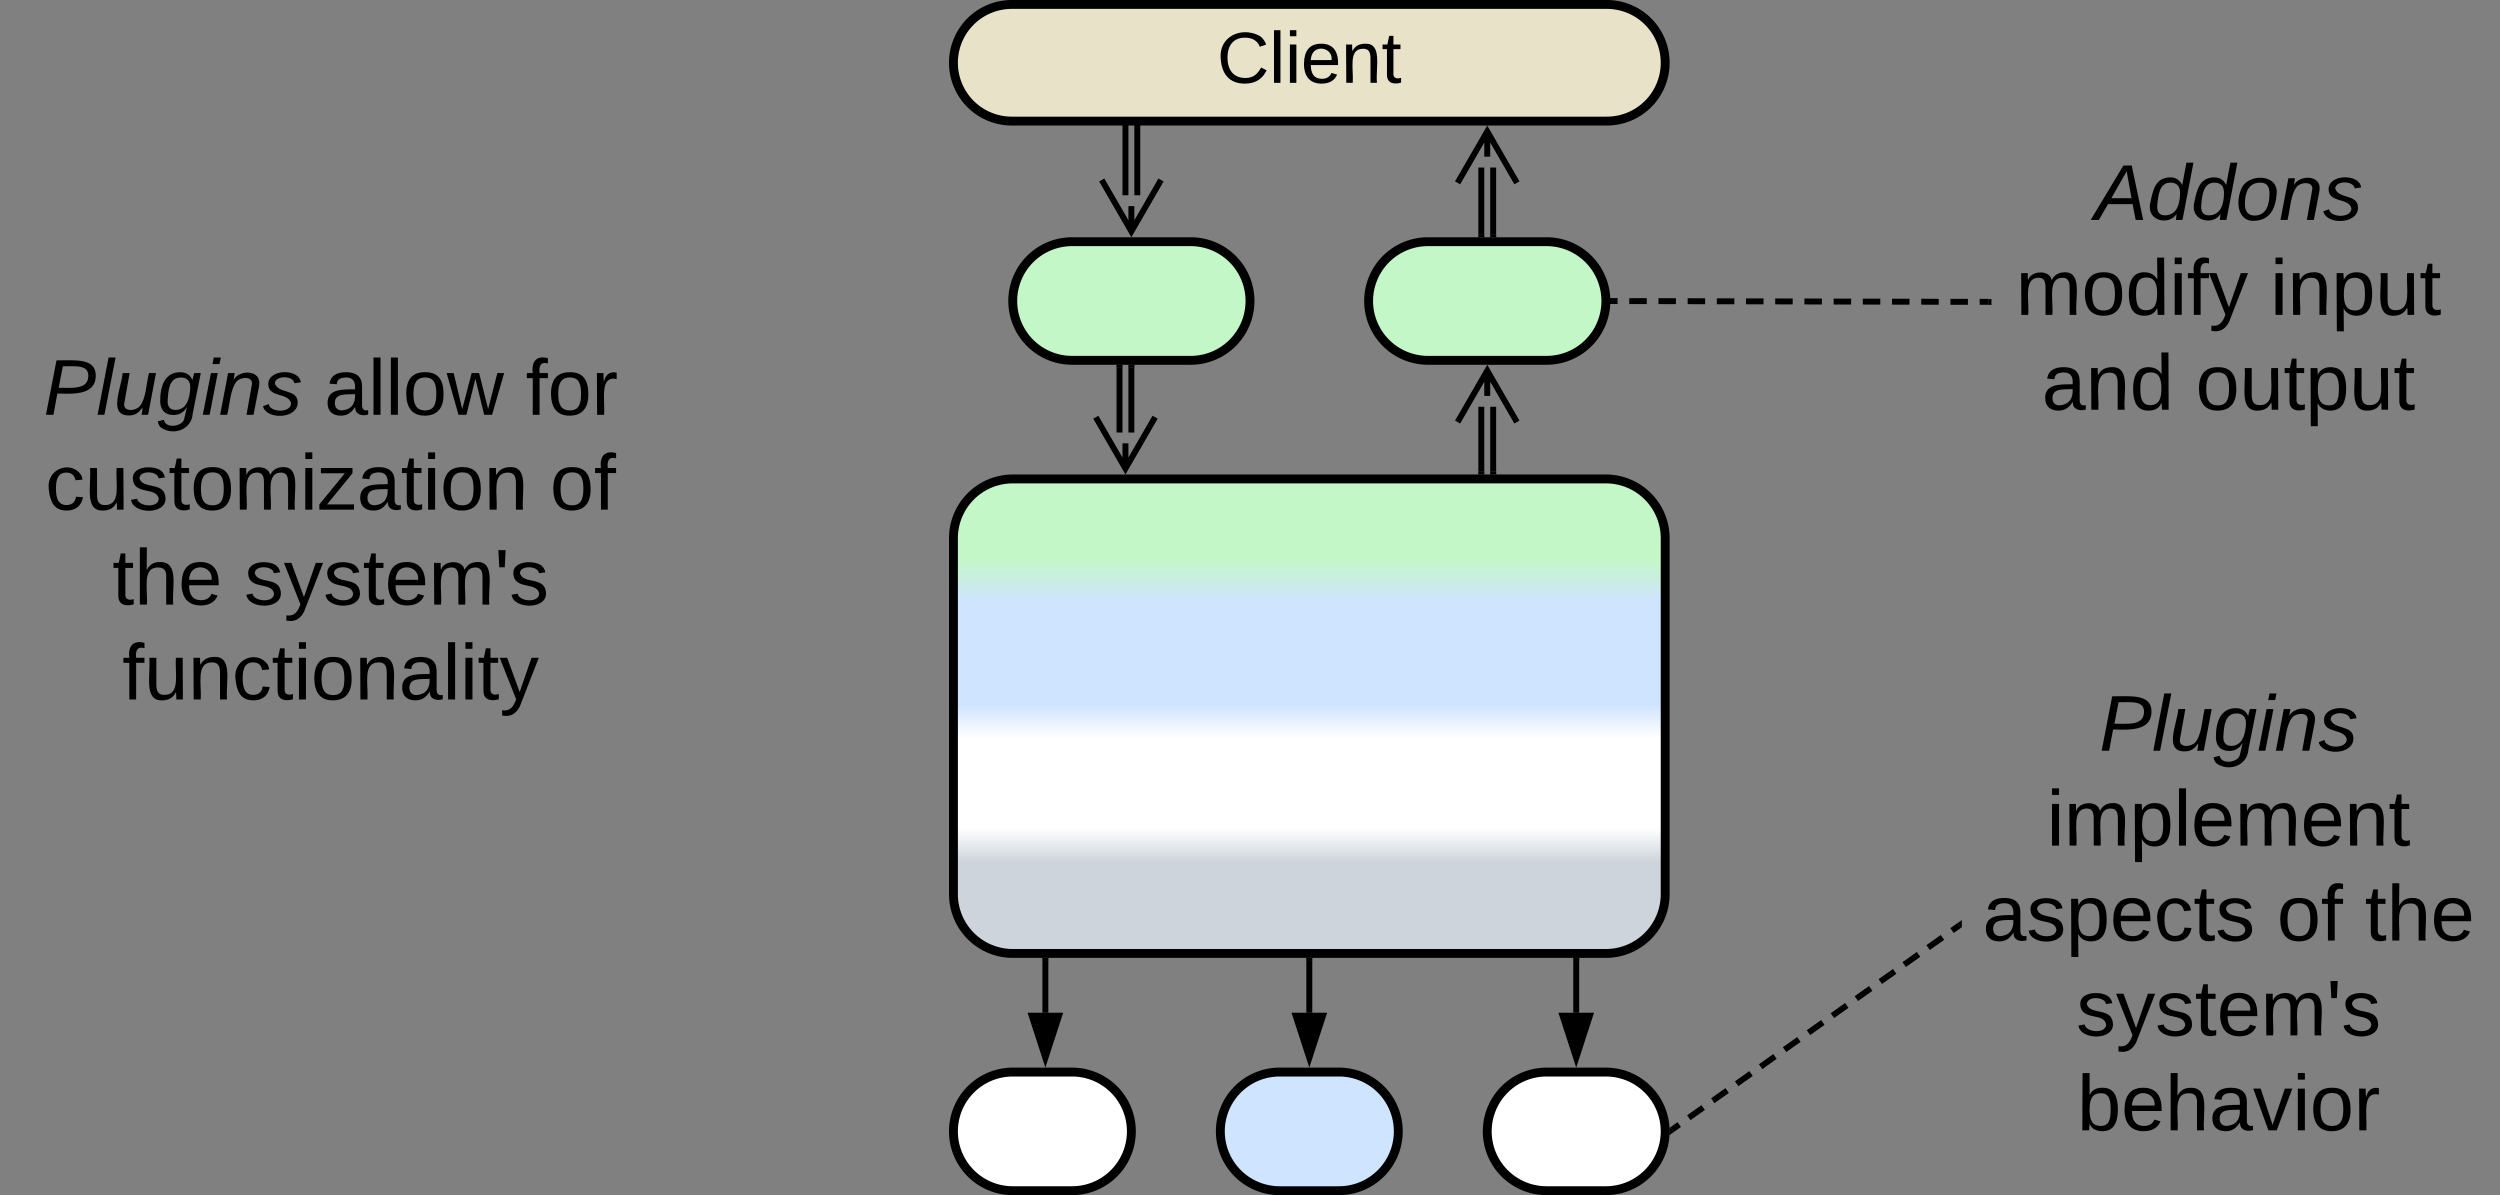 <svg xmlns="http://www.w3.org/2000/svg" xmlns:xlink="http://www.w3.org/1999/xlink" xmlns:lucid="lucid" width="843" height="403"><rect width="100%" height="100%" fill="#808080" stroke="none"/><g transform="translate(-338.5 -378.5)" lucid:page-tab-id="0_0"><path d="M660 560a20 20 0 0 1 20-20h200a20 20 0 0 1 20 20v120a20 20 0 0 1-20 20H680a20 20 0 0 1-20-20z" stroke="#000" stroke-width="3" fill="url(#a)"/><path d="M680 480a20 20 0 0 1 20-20h40a20 20 0 0 1 20 20 20 20 0 0 1-20 20h-40a20 20 0 0 1-20-20zM800 480a20 20 0 0 1 20-20h40a20 20 0 0 1 20 20 20 20 0 0 1-20 20h-40a20 20 0 0 1-20-20z" stroke="#000" stroke-width="3" fill="#c3f7c8"/><path d="M716 524.34V502.5M720 524.34V502.5M728 519.18l-10 17.32-10-17.32m10 17.32V528" stroke="#000" stroke-width="2" fill="none"/><path d="M716.98 502.53H715v-1.03H717zM720.98 502.53H719v-1.03H721z" stroke="#000" stroke-width=".05"/><path d="M838 537.5v-21.84M842 537.5v-21.84" stroke="#000" stroke-width="2" fill="none"/><path d="M838.98 538.5H837v-1.03H839zM842.98 538.5H841v-1.03H843z" stroke="#000" stroke-width=".05"/><path d="M830 520.82l10-17.32 10 17.32m-10-17.32v8.5" stroke="#000" stroke-width="2" fill="none"/><path d="M660 760a20 20 0 0 1 20-20h20a20 20 0 0 1 20 20 20 20 0 0 1-20 20h-20a20 20 0 0 1-20-20z" stroke="#000" stroke-width="3" fill="#fff"/><path d="M750 760a20 20 0 0 1 20-20h20a20 20 0 0 1 20 20 20 20 0 0 1-20 20h-20a20 20 0 0 1-20-20z" stroke="#000" stroke-width="3" fill="#cfe4ff"/><path d="M840 760a20 20 0 0 1 20-20h20a20 20 0 0 1 20 20 20 20 0 0 1-20 20h-20a20 20 0 0 1-20-20z" stroke="#000" stroke-width="3" fill="#fff"/><path d="M780 702.5V720" stroke="#000" stroke-width="2" fill="none"/><path d="M780.98 702.53H779v-1.03H781z" stroke="#000" stroke-width=".05"/><path d="M780 735.26L775.37 721h9.26z" stroke="#000" stroke-width="2"/><path d="M870 702.5V720" stroke="#000" stroke-width="2" fill="none"/><path d="M870.98 702.53H869v-1.03H871z" stroke="#000" stroke-width=".05"/><path d="M870 735.26L865.37 721h9.26z" stroke="#000" stroke-width="2"/><path d="M691 702.5V720" stroke="#000" stroke-width="2" fill="none"/><path d="M691.98 702.53H690v-1.03H692z" stroke="#000" stroke-width=".05"/><path d="M691 735.26L686.37 721h9.26z" stroke="#000" stroke-width="2"/><path d="M340 406a6 6 0 0 1 6-6h208a6 6 0 0 1 6 6v308a6 6 0 0 1-6 6H346a6 6 0 0 1-6-6z" stroke="#000" stroke-opacity="0" stroke-width="3" fill="#fff" fill-opacity="0"/><use xlink:href="#b" transform="matrix(1,0,0,1,345,405) translate(8.185 113.365)"/><use xlink:href="#c" transform="matrix(1,0,0,1,345,405) translate(102.852 113.365)"/><use xlink:href="#d" transform="matrix(1,0,0,1,345,405) translate(170.778 113.365)"/><use xlink:href="#e" transform="matrix(1,0,0,1,345,405) translate(8.815 145.365)"/><use xlink:href="#f" transform="matrix(1,0,0,1,345,405) translate(178.963 145.365)"/><use xlink:href="#g" transform="matrix(1,0,0,1,345,405) translate(31.407 177.365)"/><use xlink:href="#h" transform="matrix(1,0,0,1,345,405) translate(75.852 177.365)"/><use xlink:href="#i" transform="matrix(1,0,0,1,345,405) translate(34.741 209.365)"/><path d="M1010 425.33a6 6 0 0 1 6-6h148a6 6 0 0 1 6 6v110a6 6 0 0 1-6 6h-148a6 6 0 0 1-6-6z" stroke="#000" stroke-opacity="0" stroke-width="3" fill="#fff" fill-opacity="0"/><use xlink:href="#j" transform="matrix(1,0,0,1,1015,424.333) translate(29.815 28.333)"/><use xlink:href="#k" transform="matrix(1,0,0,1,1015,424.333) translate(3.259 60.333)"/><use xlink:href="#l" transform="matrix(1,0,0,1,1015,424.333) translate(89.037 60.333)"/><use xlink:href="#m" transform="matrix(1,0,0,1,1015,424.333) translate(12.037 92.333)"/><use xlink:href="#n" transform="matrix(1,0,0,1,1015,424.333) translate(63.889 92.333)"/><path d="M881 480h2.95m3.94.02l5.9.02m3.94 0l5.9.02m3.95 0l5.9.03m3.93 0h5.9m3.95.02l5.9.02m3.94 0l5.9.02m3.95 0l5.9.03m3.95 0h5.9m3.94.02l5.9.02m3.95 0l5.9.02m3.95 0l5.9.03m3.95 0h5.9m3.95.02h2.95M881.03 480H880" stroke="#000" stroke-width="2" fill="none"/><path d="M1010 479.36v1.95h-1.03v-1.94z" stroke="#000" stroke-width=".05" fill="#000"/><path d="M1000 606a6 6 0 0 1 6-6h168a6 6 0 0 1 6 6v168a6 6 0 0 1-6 6h-168a6 6 0 0 1-6-6z" stroke="#000" stroke-opacity="0" stroke-width="3" fill="#fff" fill-opacity="0"/><use xlink:href="#o" transform="matrix(1,0,0,1,1005,605) translate(41.37 26.646)"/><use xlink:href="#p" transform="matrix(1,0,0,1,1005,605) translate(23.667 58.646)"/><use xlink:href="#q" transform="matrix(1,0,0,1,1005,605) translate(2.037 90.646)"/><use xlink:href="#r" transform="matrix(1,0,0,1,1005,605) translate(101.296 90.646)"/><use xlink:href="#s" transform="matrix(1,0,0,1,1005,605) translate(130.926 90.646)"/><use xlink:href="#h" transform="matrix(1,0,0,1,1005,605) translate(33.63 122.646)"/><use xlink:href="#t" transform="matrix(1,0,0,1,1005,605) translate(33.963 154.646)"/><path d="M718 444.34V421M722 444.34V421M730 439.18l-10 17.32-10-17.32m10 17.32V448M718 421.03V420M722 421.03V420M838 457.5V435M842 457.5V435" stroke="#000" stroke-width="2" fill="none"/><path d="M838.98 457.47v1.03H837v-1.03zM842.98 457.47v1.03H841v-1.03z" stroke="#000" stroke-width=".05"/><path d="M830 440.15l10-17.32 10 17.32m-10-17.32v8.5" stroke="#000" stroke-width="2" fill="none"/><path d="M660 399.67A19.67 19.67 0 0 1 679.67 380h200.66A19.67 19.67 0 0 1 900 399.67a19.67 19.67 0 0 1-19.67 19.66H679.67A19.67 19.67 0 0 1 660 399.67z" stroke="#000" stroke-width="3" fill="#e8e2c8"/><g><use xlink:href="#u" transform="matrix(1,0,0,1,665,385) translate(83.872 21.431)"/></g><path d="M902.32 759.42l2.42-1.72m3.23-2.3l4.84-3.44m3.24-2.3l4.85-3.43m3.2-2.3l4.86-3.44m3.23-2.3l4.83-3.45m3.23-2.3l4.84-3.43m3.23-2.3l4.84-3.44m3.23-2.3l4.85-3.44m3.23-2.3l4.84-3.44m3.23-2.3l4.84-3.43m3.22-2.3l4.84-3.44m3.23-2.3l4.83-3.43m3.23-2.3l2.42-1.72" stroke="#000" stroke-width="2" fill="none"/><path d="M902.9 760.2l-1.5 1.07.1-1.27-.1-1.13.38-.26zM1000 691.2l-.27.2-1.13-1.6 1.4-1z" stroke="#000" stroke-width=".05" fill="#000"/><defs><linearGradient gradientUnits="userSpaceOnUse" id="a" x1="660" y1="700" x2="660" y2="540"><stop offset="19.2%" stop-color="#ced4db"/><stop offset="26.45%" stop-color="#fff"/><stop offset="45.29%" stop-color="#fff"/><stop offset="52.54%" stop-color="#cfe4ff"/><stop offset="73.91%" stop-color="#cfe4ff"/><stop offset="82.97%" stop-color="#c3f7c8"/></linearGradient><path d="M238-179c0 84-86 86-175 82L45 0H11l48-248c82 0 179-12 179 69zm-34 1c0-53-64-42-116-43l-19 98c63 0 135 9 135-55" id="v"/><path d="M6 0l50-261h32L37 0H6" id="w"/><path d="M67 3c-93-2-31-127-26-193h32L48-50c-3 39 53 32 70 12 30-34 30-101 43-152h32L157 0h-30c1-10 6-24 4-33-14 20-29 37-64 36" id="x"/><path d="M103-194c29 0 47 14 56 36 2-11 5-23 8-32h30L160-5C157 61 82 97 21 62 9 55 4 45 1 30l28-7c7 42 83 31 92-3 4-16 9-38 13-55-13 20-29 36-62 36-40 0-60-25-60-64 0-71 23-131 91-131zm4 24c-53 0-58 54-61 104-2 27 10 44 36 44 49 0 65-50 67-102 1-29-15-46-42-46" id="y"/><path d="M50-231l6-30h32l-6 30H50zM6 0l37-190h31L37 0H6" id="z"/><path d="M67-158c22-48 132-52 116 29L158 0h-32l25-140c3-38-53-32-70-12C52-117 51-52 38 0H6l36-190h30" id="A"/><path d="M55-144c13 50 104 24 104 88C159 21 15 23 1-39l26-10c6 40 102 42 102-4-13-50-104-23-104-87 0-71 143-71 148-8l-29 4c-5-35-85-37-89 0" id="B"/><g id="b"><use transform="matrix(0.074,0,0,0.074,0,0)" xlink:href="#v"/><use transform="matrix(0.074,0,0,0.074,17.778,0)" xlink:href="#w"/><use transform="matrix(0.074,0,0,0.074,23.63,0)" xlink:href="#x"/><use transform="matrix(0.074,0,0,0.074,38.444,0)" xlink:href="#y"/><use transform="matrix(0.074,0,0,0.074,53.259,0)" xlink:href="#z"/><use transform="matrix(0.074,0,0,0.074,59.111,0)" xlink:href="#A"/><use transform="matrix(0.074,0,0,0.074,73.926,0)" xlink:href="#B"/></g><path d="M141-36C126-15 110 5 73 4 37 3 15-17 15-53c-1-64 63-63 125-63 3-35-9-54-41-54-24 1-41 7-42 31l-33-3c5-37 33-52 76-52 45 0 72 20 72 64v82c-1 20 7 32 28 27v20c-31 9-61-2-59-35zM48-53c0 20 12 33 32 33 41-3 63-29 60-74-43 2-92-5-92 41" id="C"/><path d="M24 0v-261h32V0H24" id="D"/><path d="M100-194c62-1 85 37 85 99 1 63-27 99-86 99S16-35 15-95c0-66 28-99 85-99zM99-20c44 1 53-31 53-75 0-43-8-75-51-75s-53 32-53 75 10 74 51 75" id="E"/><path d="M206 0h-36l-40-164L89 0H53L-1-190h32L70-26l43-164h34l41 164 42-164h31" id="F"/><g id="c"><use transform="matrix(0.074,0,0,0.074,0,0)" xlink:href="#C"/><use transform="matrix(0.074,0,0,0.074,14.815,0)" xlink:href="#D"/><use transform="matrix(0.074,0,0,0.074,20.667,0)" xlink:href="#D"/><use transform="matrix(0.074,0,0,0.074,26.519,0)" xlink:href="#E"/><use transform="matrix(0.074,0,0,0.074,41.333,0)" xlink:href="#F"/></g><path d="M101-234c-31-9-42 10-38 44h38v23H63V0H32v-167H5v-23h27c-7-52 17-82 69-68v24" id="G"/><path d="M114-163C36-179 61-72 57 0H25l-1-190h30c1 12-1 29 2 39 6-27 23-49 58-41v29" id="H"/><g id="d"><use transform="matrix(0.074,0,0,0.074,0,0)" xlink:href="#G"/><use transform="matrix(0.074,0,0,0.074,7.407,0)" xlink:href="#E"/><use transform="matrix(0.074,0,0,0.074,22.222,0)" xlink:href="#H"/></g><path d="M96-169c-40 0-48 33-48 73s9 75 48 75c24 0 41-14 43-38l32 2c-6 37-31 61-74 61-59 0-76-41-82-99-10-93 101-131 147-64 4 7 5 14 7 22l-32 3c-4-21-16-35-41-35" id="I"/><path d="M84 4C-5 8 30-112 23-190h32v120c0 31 7 50 39 49 72-2 45-101 50-169h31l1 190h-30c-1-10 1-25-2-33-11 22-28 36-60 37" id="J"/><path d="M135-143c-3-34-86-38-87 0 15 53 115 12 119 90S17 21 10-45l28-5c4 36 97 45 98 0-10-56-113-15-118-90-4-57 82-63 122-42 12 7 21 19 24 35" id="K"/><path d="M59-47c-2 24 18 29 38 22v24C64 9 27 4 27-40v-127H5v-23h24l9-43h21v43h35v23H59v120" id="L"/><path d="M210-169c-67 3-38 105-44 169h-31v-121c0-29-5-50-35-48C34-165 62-65 56 0H25l-1-190h30c1 10-1 24 2 32 10-44 99-50 107 0 11-21 27-35 58-36 85-2 47 119 55 194h-31v-121c0-29-5-49-35-48" id="M"/><path d="M24-231v-30h32v30H24zM24 0v-190h32V0H24" id="N"/><path d="M9 0v-24l116-142H16v-24h144v24L44-24h123V0H9" id="O"/><path d="M117-194c89-4 53 116 60 194h-32v-121c0-31-8-49-39-48C34-167 62-67 57 0H25l-1-190h30c1 10-1 24 2 32 11-22 29-35 61-36" id="P"/><g id="e"><use transform="matrix(0.074,0,0,0.074,0,0)" xlink:href="#I"/><use transform="matrix(0.074,0,0,0.074,13.333,0)" xlink:href="#J"/><use transform="matrix(0.074,0,0,0.074,28.148,0)" xlink:href="#K"/><use transform="matrix(0.074,0,0,0.074,41.481,0)" xlink:href="#L"/><use transform="matrix(0.074,0,0,0.074,48.889,0)" xlink:href="#E"/><use transform="matrix(0.074,0,0,0.074,63.704,0)" xlink:href="#M"/><use transform="matrix(0.074,0,0,0.074,85.852,0)" xlink:href="#N"/><use transform="matrix(0.074,0,0,0.074,91.704,0)" xlink:href="#O"/><use transform="matrix(0.074,0,0,0.074,105.037,0)" xlink:href="#C"/><use transform="matrix(0.074,0,0,0.074,119.852,0)" xlink:href="#L"/><use transform="matrix(0.074,0,0,0.074,127.259,0)" xlink:href="#N"/><use transform="matrix(0.074,0,0,0.074,133.111,0)" xlink:href="#E"/><use transform="matrix(0.074,0,0,0.074,147.926,0)" xlink:href="#P"/></g><g id="f"><use transform="matrix(0.074,0,0,0.074,0,0)" xlink:href="#E"/><use transform="matrix(0.074,0,0,0.074,14.815,0)" xlink:href="#G"/></g><path d="M106-169C34-169 62-67 57 0H25v-261h32l-1 103c12-21 28-36 61-36 89 0 53 116 60 194h-32v-121c2-32-8-49-39-48" id="Q"/><path d="M100-194c63 0 86 42 84 106H49c0 40 14 67 53 68 26 1 43-12 49-29l28 8c-11 28-37 45-77 45C44 4 14-33 15-96c1-61 26-98 85-98zm52 81c6-60-76-77-97-28-3 7-6 17-6 28h103" id="R"/><g id="g"><use transform="matrix(0.074,0,0,0.074,0,0)" xlink:href="#L"/><use transform="matrix(0.074,0,0,0.074,7.407,0)" xlink:href="#Q"/><use transform="matrix(0.074,0,0,0.074,22.222,0)" xlink:href="#R"/></g><path d="M179-190L93 31C79 59 56 82 12 73V49c39 6 53-20 64-50L1-190h34L92-34l54-156h33" id="S"/><path d="M47-170H22l-4-78h33" id="T"/><g id="h"><use transform="matrix(0.074,0,0,0.074,0,0)" xlink:href="#K"/><use transform="matrix(0.074,0,0,0.074,13.333,0)" xlink:href="#S"/><use transform="matrix(0.074,0,0,0.074,26.667,0)" xlink:href="#K"/><use transform="matrix(0.074,0,0,0.074,40,0)" xlink:href="#L"/><use transform="matrix(0.074,0,0,0.074,47.407,0)" xlink:href="#R"/><use transform="matrix(0.074,0,0,0.074,62.222,0)" xlink:href="#M"/><use transform="matrix(0.074,0,0,0.074,84.37,0)" xlink:href="#T"/><use transform="matrix(0.074,0,0,0.074,89.407,0)" xlink:href="#K"/></g><g id="i"><use transform="matrix(0.074,0,0,0.074,0,0)" xlink:href="#G"/><use transform="matrix(0.074,0,0,0.074,7.407,0)" xlink:href="#J"/><use transform="matrix(0.074,0,0,0.074,22.222,0)" xlink:href="#P"/><use transform="matrix(0.074,0,0,0.074,37.037,0)" xlink:href="#I"/><use transform="matrix(0.074,0,0,0.074,50.37,0)" xlink:href="#L"/><use transform="matrix(0.074,0,0,0.074,57.778,0)" xlink:href="#N"/><use transform="matrix(0.074,0,0,0.074,63.63,0)" xlink:href="#E"/><use transform="matrix(0.074,0,0,0.074,78.444,0)" xlink:href="#P"/><use transform="matrix(0.074,0,0,0.074,93.259,0)" xlink:href="#C"/><use transform="matrix(0.074,0,0,0.074,108.074,0)" xlink:href="#D"/><use transform="matrix(0.074,0,0,0.074,113.926,0)" xlink:href="#N"/><use transform="matrix(0.074,0,0,0.074,119.778,0)" xlink:href="#L"/><use transform="matrix(0.074,0,0,0.074,127.185,0)" xlink:href="#S"/></g><path d="M187 0l-14-72H61L19 0h-37l149-248h38L221 0h-34zm-19-99l-22-123L76-99h92" id="U"/><path d="M133-28C103 26-5 8 13-77c13-62 24-115 90-117 29-1 46 15 56 35l19-102h32L160 0h-30zM45-64c-2 27 10 43 35 43 54-1 69-50 69-103 0-29-15-46-42-46-53-1-58 58-62 106" id="V"/><path d="M30-147c31-64 166-65 159 27C183-49 158 1 86 4 9 8 1-88 30-147zM88-20c53 0 68-48 68-100 0-31-11-51-44-50-52 1-68 46-68 97 0 32 13 53 44 53" id="W"/><g id="j"><use transform="matrix(0.074,0,0,0.074,0,0)" xlink:href="#U"/><use transform="matrix(0.074,0,0,0.074,17.778,0)" xlink:href="#V"/><use transform="matrix(0.074,0,0,0.074,32.593,0)" xlink:href="#V"/><use transform="matrix(0.074,0,0,0.074,47.407,0)" xlink:href="#W"/><use transform="matrix(0.074,0,0,0.074,62.222,0)" xlink:href="#A"/><use transform="matrix(0.074,0,0,0.074,77.037,0)" xlink:href="#B"/></g><path d="M85-194c31 0 48 13 60 33l-1-100h32l1 261h-30c-2-10 0-23-3-31C134-8 116 4 85 4 32 4 16-35 15-94c0-66 23-100 70-100zm9 24c-40 0-46 34-46 75 0 40 6 74 45 74 42 0 51-32 51-76 0-42-9-74-50-73" id="X"/><g id="k"><use transform="matrix(0.074,0,0,0.074,0,0)" xlink:href="#M"/><use transform="matrix(0.074,0,0,0.074,22.148,0)" xlink:href="#E"/><use transform="matrix(0.074,0,0,0.074,36.963,0)" xlink:href="#X"/><use transform="matrix(0.074,0,0,0.074,51.778,0)" xlink:href="#N"/><use transform="matrix(0.074,0,0,0.074,57.63,0)" xlink:href="#G"/><use transform="matrix(0.074,0,0,0.074,65.037,0)" xlink:href="#S"/></g><path d="M115-194c55 1 70 41 70 98S169 2 115 4C84 4 66-9 55-30l1 105H24l-1-265h31l2 30c10-21 28-34 59-34zm-8 174c40 0 45-34 45-75s-6-73-45-74c-42 0-51 32-51 76 0 43 10 73 51 73" id="Y"/><g id="l"><use transform="matrix(0.074,0,0,0.074,0,0)" xlink:href="#N"/><use transform="matrix(0.074,0,0,0.074,5.852,0)" xlink:href="#P"/><use transform="matrix(0.074,0,0,0.074,20.667,0)" xlink:href="#Y"/><use transform="matrix(0.074,0,0,0.074,35.481,0)" xlink:href="#J"/><use transform="matrix(0.074,0,0,0.074,50.296,0)" xlink:href="#L"/></g><g id="m"><use transform="matrix(0.074,0,0,0.074,0,0)" xlink:href="#C"/><use transform="matrix(0.074,0,0,0.074,14.815,0)" xlink:href="#P"/><use transform="matrix(0.074,0,0,0.074,29.63,0)" xlink:href="#X"/></g><g id="n"><use transform="matrix(0.074,0,0,0.074,0,0)" xlink:href="#E"/><use transform="matrix(0.074,0,0,0.074,14.815,0)" xlink:href="#J"/><use transform="matrix(0.074,0,0,0.074,29.63,0)" xlink:href="#L"/><use transform="matrix(0.074,0,0,0.074,37.037,0)" xlink:href="#Y"/><use transform="matrix(0.074,0,0,0.074,51.852,0)" xlink:href="#J"/><use transform="matrix(0.074,0,0,0.074,66.667,0)" xlink:href="#L"/></g><g id="o"><use transform="matrix(0.074,0,0,0.074,0,0)" xlink:href="#v"/><use transform="matrix(0.074,0,0,0.074,17.778,0)" xlink:href="#w"/><use transform="matrix(0.074,0,0,0.074,23.63,0)" xlink:href="#x"/><use transform="matrix(0.074,0,0,0.074,38.444,0)" xlink:href="#y"/><use transform="matrix(0.074,0,0,0.074,53.259,0)" xlink:href="#z"/><use transform="matrix(0.074,0,0,0.074,59.111,0)" xlink:href="#A"/><use transform="matrix(0.074,0,0,0.074,73.926,0)" xlink:href="#B"/></g><g id="p"><use transform="matrix(0.074,0,0,0.074,0,0)" xlink:href="#N"/><use transform="matrix(0.074,0,0,0.074,5.852,0)" xlink:href="#M"/><use transform="matrix(0.074,0,0,0.074,28,0)" xlink:href="#Y"/><use transform="matrix(0.074,0,0,0.074,42.815,0)" xlink:href="#D"/><use transform="matrix(0.074,0,0,0.074,48.667,0)" xlink:href="#R"/><use transform="matrix(0.074,0,0,0.074,63.481,0)" xlink:href="#M"/><use transform="matrix(0.074,0,0,0.074,85.63,0)" xlink:href="#R"/><use transform="matrix(0.074,0,0,0.074,100.444,0)" xlink:href="#P"/><use transform="matrix(0.074,0,0,0.074,115.259,0)" xlink:href="#L"/></g><g id="q"><use transform="matrix(0.074,0,0,0.074,0,0)" xlink:href="#C"/><use transform="matrix(0.074,0,0,0.074,14.815,0)" xlink:href="#K"/><use transform="matrix(0.074,0,0,0.074,28.148,0)" xlink:href="#Y"/><use transform="matrix(0.074,0,0,0.074,42.963,0)" xlink:href="#R"/><use transform="matrix(0.074,0,0,0.074,57.778,0)" xlink:href="#I"/><use transform="matrix(0.074,0,0,0.074,71.111,0)" xlink:href="#L"/><use transform="matrix(0.074,0,0,0.074,78.519,0)" xlink:href="#K"/></g><g id="r"><use transform="matrix(0.074,0,0,0.074,0,0)" xlink:href="#E"/><use transform="matrix(0.074,0,0,0.074,14.815,0)" xlink:href="#G"/></g><g id="s"><use transform="matrix(0.074,0,0,0.074,0,0)" xlink:href="#L"/><use transform="matrix(0.074,0,0,0.074,7.407,0)" xlink:href="#Q"/><use transform="matrix(0.074,0,0,0.074,22.222,0)" xlink:href="#R"/></g><path d="M115-194c53 0 69 39 70 98 0 66-23 100-70 100C84 3 66-7 56-30L54 0H23l1-261h32v101c10-23 28-34 59-34zm-8 174c40 0 45-34 45-75 0-40-5-75-45-74-42 0-51 32-51 76 0 43 10 73 51 73" id="Z"/><path d="M108 0H70L1-190h34L89-25l56-165h34" id="aa"/><g id="t"><use transform="matrix(0.074,0,0,0.074,0,0)" xlink:href="#Z"/><use transform="matrix(0.074,0,0,0.074,14.815,0)" xlink:href="#R"/><use transform="matrix(0.074,0,0,0.074,29.63,0)" xlink:href="#Q"/><use transform="matrix(0.074,0,0,0.074,44.444,0)" xlink:href="#C"/><use transform="matrix(0.074,0,0,0.074,59.259,0)" xlink:href="#aa"/><use transform="matrix(0.074,0,0,0.074,72.593,0)" xlink:href="#N"/><use transform="matrix(0.074,0,0,0.074,78.444,0)" xlink:href="#E"/><use transform="matrix(0.074,0,0,0.074,93.259,0)" xlink:href="#H"/></g><path d="M212-179c-10-28-35-45-73-45-59 0-87 40-87 99 0 60 29 101 89 101 43 0 62-24 78-52l27 14C228-24 195 4 139 4 59 4 22-46 18-125c-6-104 99-153 187-111 19 9 31 26 39 46" id="ab"/><g id="u"><use transform="matrix(0.068,0,0,0.068,0,0)" xlink:href="#ab"/><use transform="matrix(0.068,0,0,0.068,17.586,0)" xlink:href="#D"/><use transform="matrix(0.068,0,0,0.068,22.951,0)" xlink:href="#N"/><use transform="matrix(0.068,0,0,0.068,28.315,0)" xlink:href="#R"/><use transform="matrix(0.068,0,0,0.068,41.895,0)" xlink:href="#P"/><use transform="matrix(0.068,0,0,0.068,55.475,0)" xlink:href="#L"/></g></defs></g></svg>